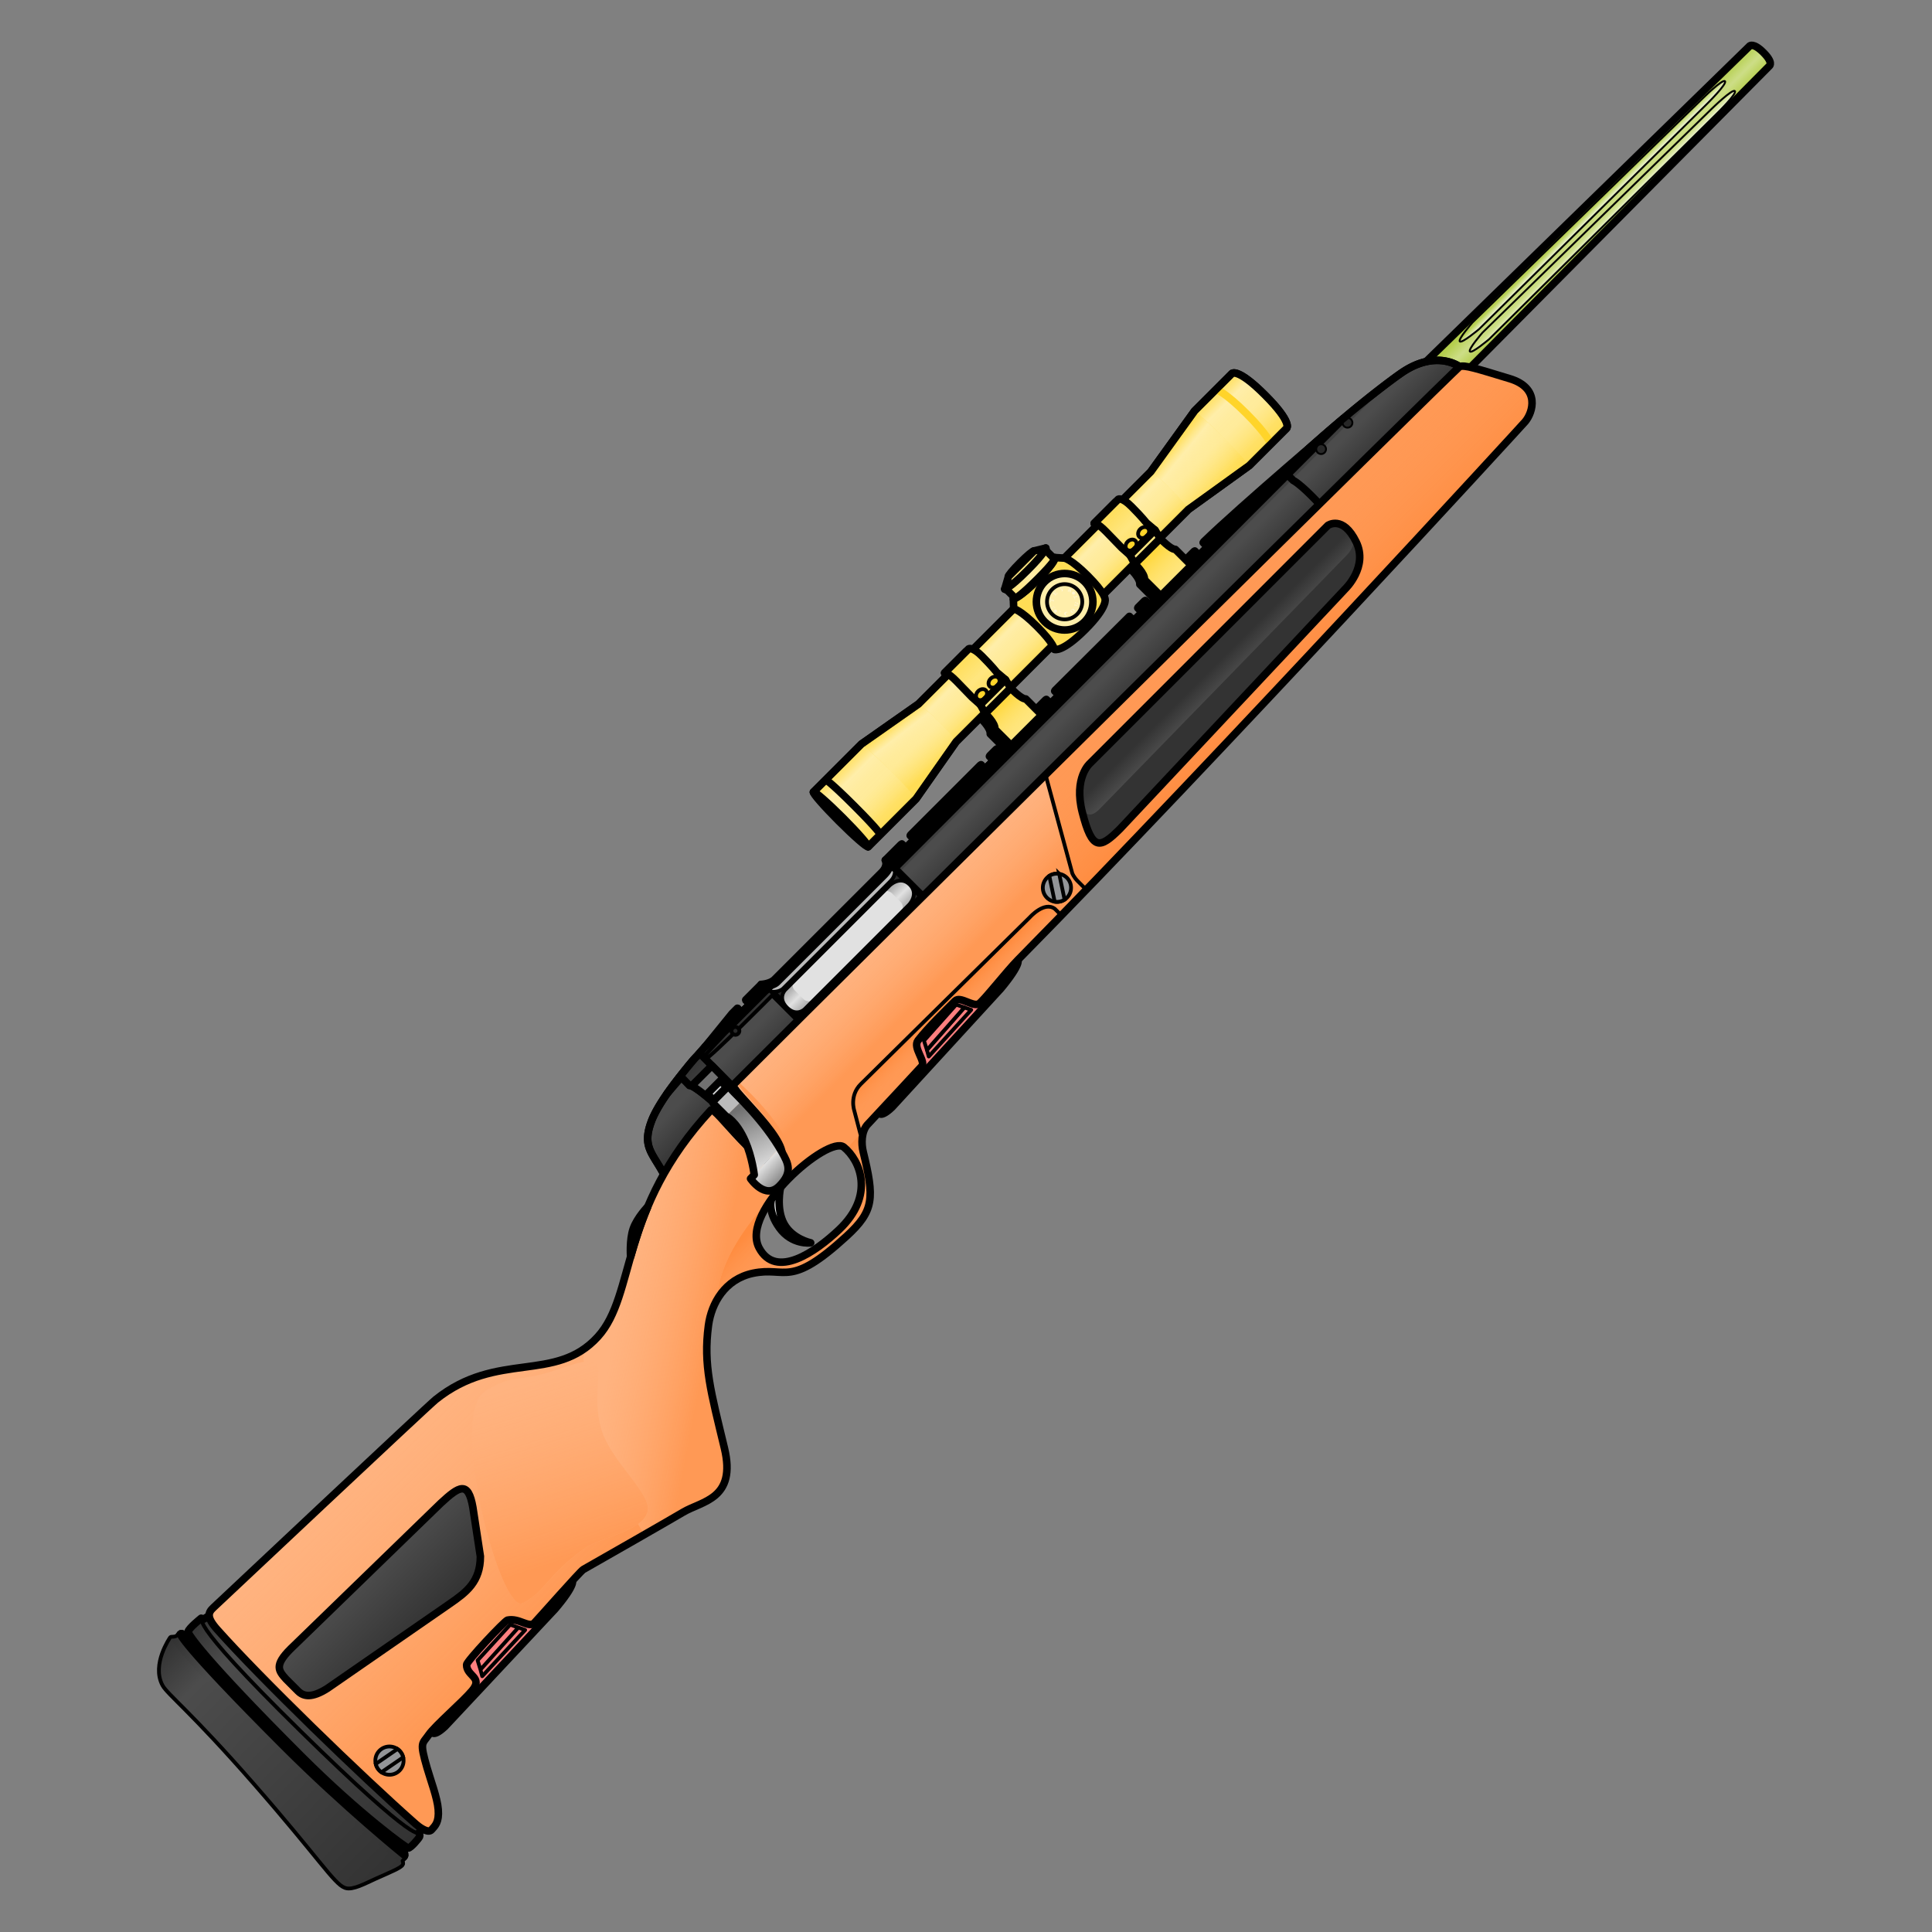 <svg xmlns="http://www.w3.org/2000/svg" xmlns:xlink="http://www.w3.org/1999/xlink" viewBox="0 0 256 256">
    <rect x="0" y="0" width="256" height="256" fill="#808080" stroke="none"/>
    <defs>
        <linearGradient id="innoGrad10">
            <stop offset="0" stop-color="#717171"/>
            <stop offset="1" stop-color="#e1e1e1"/>
        </linearGradient>
        <linearGradient id="innoGrad9">
            <stop offset="0" stop-color="#969696"/>
            <stop offset=".5" stop-color="#e1e1e1"/>
            <stop offset="1" stop-color="#969696"/>
        </linearGradient>
        <linearGradient id="innoGrad8">
            <stop offset="0" stop-color="#333"/>
            <stop offset="1" stop-color="#4c4c4c"/>
        </linearGradient>
        <linearGradient id="innoGrad7">
            <stop offset="0" stop-color="#333"/>
            <stop offset=".154" stop-color="#4c4c4c"/>
            <stop offset="1" stop-color="#333"/>
        </linearGradient>
        <linearGradient id="innoGrad6">
            <stop offset="0" stop-color="#ffd42a"/>
            <stop offset="1" stop-color="#ffe680" stop-opacity="0"/>
        </linearGradient>
        <linearGradient id="innoGrad4">
            <stop offset="0" stop-color="#fea" stop-opacity="0"/>
            <stop offset=".218" stop-color="#fea"/>
            <stop offset="1" stop-color="#fea" stop-opacity="0"/>
        </linearGradient>
        <linearGradient id="innoGrad5">
            <stop offset="0" stop-color="#ffd42a" stop-opacity=".502"/>
            <stop offset=".5" stop-color="#ffd42a" stop-opacity="0"/>
            <stop offset="1" stop-color="#ffd42a" stop-opacity=".502"/>
        </linearGradient>
        <linearGradient id="innoGrad3">
            <stop offset="0" stop-color="#f95" stop-opacity="0"/>
            <stop offset="1" stop-color="#ff7f2a" stop-opacity=".502"/>
        </linearGradient>
        <linearGradient id="innoGrad2">
            <stop offset="0" stop-color="#abc837" stop-opacity=".749"/>
            <stop offset=".5" stop-color="#abc837" stop-opacity="0"/>
            <stop offset="1" stop-color="#abc837" stop-opacity=".749"/>
        </linearGradient>
        <linearGradient id="innoGrad1">
            <stop offset="0" stop-color="#eef4d7" stop-opacity="0"/>
            <stop offset=".718" stop-color="#eef4d7" stop-opacity="0"/>
            <stop offset="1" stop-color="#eef4d7"/>
        </linearGradient>
        <linearGradient id="linearGradient1047" x1="236.042" x2="236.032" y1="121.196" y2="123.375" gradientUnits="userSpaceOnUse" xlink:href="#innoGrad1"/>
        <linearGradient id="linearGradient1057" x1="236.027" x2="236.027" y1="122.001" y2="124.78" gradientUnits="userSpaceOnUse" xlink:href="#innoGrad1"/>
        <linearGradient id="linearGradient1083" x1="243.021" x2="243.021" y1="122.354" y2="125.125" gradientUnits="userSpaceOnUse" xlink:href="#innoGrad2"/>
        <linearGradient id="linearGradient1162" x1="137.69" x2="137.69" y1="124.341" y2="134.958" gradientUnits="userSpaceOnUse" xlink:href="#innoGrad3"/>
        <linearGradient id="linearGradient1185" x1="107.655" x2="107.703" y1="134.885" y2="132.776" gradientUnits="userSpaceOnUse" xlink:href="#innoGrad3"/>
        <linearGradient id="linearGradient1209" x1="87.844" x2="87.894" y1="139.084" y2="135.345" gradientUnits="userSpaceOnUse" xlink:href="#innoGrad3"/>
        <linearGradient id="linearGradient1271" x1="129.801" x2="129.801" y1="123.849" y2="131.093" gradientUnits="userSpaceOnUse" xlink:href="#innoGrad3"/>
        <linearGradient id="linearGradient1201-5" x1="38.205" x2="37.94" y1="124.461" y2="147.648" gradientUnits="userSpaceOnUse" xlink:href="#innoGrad3"/>
        <linearGradient id="linearGradient1193-6" x1="78.012" x2="83.194" y1="130.149" y2="137.813" gradientUnits="userSpaceOnUse" xlink:href="#innoGrad3"/>
        <linearGradient id="linearGradient1325" x1="63.436" x2="55.198" y1="129.935" y2="145.85" gradientUnits="userSpaceOnUse" xlink:href="#innoGrad3"/>
        <linearGradient id="linearGradient1363" x1="178.719" x2="178.719" y1="109.063" y2="116.709" gradientUnits="userSpaceOnUse" xlink:href="#innoGrad4"/>
        <linearGradient id="linearGradient1373" x1="138.937" x2="138.167" y1="110.251" y2="116.193" gradientUnits="userSpaceOnUse" xlink:href="#innoGrad4"/>
        <linearGradient id="linearGradient1381" x1="125.448" x2="125.448" y1="109.063" y2="116.709" gradientUnits="userSpaceOnUse" xlink:href="#innoGrad4"/>
        <linearGradient id="linearGradient1389" x1="138.938" x2="138.938" y1="110.25" y2="115.52" gradientUnits="userSpaceOnUse" xlink:href="#innoGrad4"/>
        <linearGradient id="linearGradient1397" x1="171.406" x2="172.028" y1="110.251" y2="116.547" gradientUnits="userSpaceOnUse" xlink:href="#innoGrad4"/>
        <linearGradient id="linearGradient1405" x1="138.937" x2="138.938" y1="110.249" y2="115.52" gradientUnits="userSpaceOnUse" xlink:href="#innoGrad5"/>
        <linearGradient id="linearGradient1438" x1="152.406" x2="159.237" y1="109.078" y2="109.078" gradientUnits="userSpaceOnUse" xlink:href="#innoGrad5"/>
        <linearGradient id="linearGradient1461" x1="142.938" x2="142.938" y1="109.906" y2="115.142" gradientUnits="userSpaceOnUse" xlink:href="#innoGrad5"/>
        <linearGradient id="linearGradient1484" x1="143.171" x2="143.121" y1="115.521" y2="119.667" gradientUnits="userSpaceOnUse" xlink:href="#innoGrad6"/>
        <linearGradient id="linearGradient1507" x1="163.844" x2="163.844" y1="109.906" y2="115.113" gradientUnits="userSpaceOnUse" xlink:href="#innoGrad5"/>
        <linearGradient id="linearGradient1530" x1="163.844" x2="163.844" y1="115.586" y2="120.182" gradientUnits="userSpaceOnUse" xlink:href="#innoGrad6"/>
        <linearGradient id="linearGradient1560" x1="21.418" x2="21.754" y1="123.374" y2="155.142" gradientUnits="userSpaceOnUse" xlink:href="#innoGrad7"/>
        <linearGradient id="linearGradient1570" x1="22.36" x2="22.563" y1="123.672" y2="154.811" gradientUnits="userSpaceOnUse" xlink:href="#innoGrad7"/>
        <linearGradient id="linearGradient1578" x1="24.917" x2="25.187" y1="124.015" y2="154.213" gradientUnits="userSpaceOnUse" xlink:href="#innoGrad7"/>
        <linearGradient id="linearGradient1586" x1="88.282" x2="88.282" y1="125.301" y2="121.463" gradientUnits="userSpaceOnUse" xlink:href="#innoGrad8"/>
        <linearGradient id="linearGradient1626" x1="108.531" x2="108.531" y1="123.999" y2="120.665" gradientUnits="userSpaceOnUse" xlink:href="#innoGrad9"/>
        <linearGradient id="linearGradient1636" x1="98.771" x2="98.771" y1="119.377" y2="123.668" gradientUnits="userSpaceOnUse" xlink:href="#innoGrad8"/>
        <linearGradient id="linearGradient1670" x1="43.256" x2="43.293" y1="140.353" y2="132.587" gradientUnits="userSpaceOnUse" xlink:href="#innoGrad8"/>
        <linearGradient id="linearGradient1710" x1="152.532" x2="152.532" y1="128.248" y2="130.35" gradientUnits="userSpaceOnUse" xlink:href="#innoGrad8"/>
        <linearGradient id="linearGradient1718" x1="96.678" x2="94.556" y1="125.587" y2="131.678" gradientUnits="userSpaceOnUse" xlink:href="#innoGrad10"/>
        <linearGradient id="linearGradient1726" x1="94.106" x2="94.03" y1="134.566" y2="131.689" gradientUnits="userSpaceOnUse" xlink:href="#innoGrad10"/>
        <linearGradient id="linearGradient1755" x1="96.923" x2="96.923" y1="134.327" y2="131.581" gradientUnits="userSpaceOnUse" xlink:href="#innoGrad10"/>
    </defs>
    <g stroke-width=".746">
        <path fill="#333" stroke="#000000" stroke-linejoin="round" stroke-miterlimit="10" d="M22.938 124.396s-.224-.054-.275-.126c-.161-.224-.084-.598-.303-.598-.179 0-.341.074-.531 0-.191-.075-.411-.298-.411-.298s-3.084.552-3.716 2.683c-.272.917.132 3.778-.493 13.149-.649 9.739-1.375 12.671-.917 13.626.304.633 1.601 1 2.666 1.404 1.425.542 2.557 1.024 2.795.905.063-.031.094-.189.163-.245.15-.123.481.059.646-.086.262-.229.334-.77.334-.77l.297-.059z" transform="matrix(.948 -.948 .948 .948 -114.53 120.48)"/>
        <path fill="url(#linearGradient1560)" d="M21.754 155.142c-.239.119-1.371-.363-2.795-.905-1.065-.404-2.362-.771-2.666-1.404-.459-.955.268-3.887.917-13.626.625-9.371.221-12.231.493-13.149.632-2.131 3.716-2.683 3.716-2.683z" transform="matrix(.948 -.948 .948 .948 -114.53 120.48)"/>
        <path fill="url(#linearGradient1570)" d="M21.754 155.142c.063-.031.094-.189.163-.245.15-.123.481.059.646-.086l-.203-31.139c-.179 0-.341.074-.531 0-.191-.075-.411-.298-.411-.298s-.792-.416-.461 15.334c.286 13.664.797 16.434.797 16.434z" transform="matrix(.948 -.948 .948 .948 -114.53 120.48)"/>
        <path fill="#333" stroke="#000000" stroke-linejoin="round" stroke-miterlimit="10" d="M22.563 154.811c.262-.229.334-.77.334-.77l.297-.059-.256-29.586s-.224-.054-.275-.126c-.161-.224-.084-.598-.303-.598 0 0-.604.501-.609 15.036-.004 8.5.812 16.103.812 16.103z" transform="matrix(.948 -.948 .948 .948 -114.53 120.48)"/>
        <path fill="url(#linearGradient1578)" stroke="#000000" stroke-linejoin="round" stroke-miterlimit="10" d="M25.672 124.377l-.618-.112-.137-.25s-1.534-.173-1.853.021c-.168.103-.787 2.878-.783 16.588.002 8.29.941 13.846 1.037 13.926.203.17 1.411.063 1.578 0 .167-.063.292-.338.292-.338h.401z" transform="matrix(.948 -.948 .948 .948 -114.53 120.48)"/>
        <path fill="none" stroke="#000000" stroke-linejoin="round" stroke-miterlimit="10" stroke-width=".373" d="M25.054 124.266s-1.234-2.141-1.082 14.547c.152 16.688 1.215 15.4 1.215 15.4" transform="matrix(.948 -.948 .948 .948 -114.53 120.48)"/>
    </g>
    <g stroke="#000000" stroke-linejoin="round" stroke-miterlimit="10" stroke-width=".746">
        <path fill="#f1f2f2" d="M95.5 134.405s-1.799 1.137-2.281 2.782c-.482 1.645.531 3.188.531 3.188s-1.483-1.131-1.139-3.24c.344-2.109 1.495-2.569 1.495-2.569z" transform="matrix(.948 -.948 .948 .948 -114.53 120.48)"/>
        <path fill="#ff8080" d="M107.61 136.072s-.276.471 1.307.512l15.896-.688c3.188-.292 3.188-.813 3.188-.813v-2.479l-19.896-.458z" transform="matrix(.948 -.948 .948 .948 -114.53 120.48)"/>
        <path fill="#ff8080" stroke-width=".373" d="M121.25 135.313l-.312-.646-5.584.354-.333.583z" transform="matrix(.948 -.948 .948 .948 -114.53 120.48)"/>
        <path fill="#ff8080" stroke-width=".373" d="M120.938 134.667l-.375-.771-4.771.272-.438.853z" transform="matrix(.948 -.948 .948 .948 -114.53 120.48)"/>
        <path fill="#ff8080" d="M33.09 148.096s-.282.468 1.301.526l15.901-.521c3.19-.259 3.196-.78 3.196-.78l.026-2.479-19.89-.667z" transform="matrix(.948 -.948 .948 .948 -114.53 120.48)"/>
        <path fill="#ff8080" stroke-width=".373" d="M46.737 147.479l-.306-.648-5.587.295-.339.581zM46.431 146.831l-.367-.774-4.772.22-.448.849z" transform="matrix(.948 -.948 .948 .948 -114.53 120.48)"/>
    </g>
    <g stroke-width=".746">
        <path fill="#cdde87" d="M231.932 6.08s.474-.473 1.818.87.81 1.758.81 1.758l-39.63 39.955-5.623 1.496-.275-2.24z"/>
        <path fill="url(#linearGradient1083)" d="M243.021 122.354s.5 0 .5 1.417-.5 1.354-.5 1.354l-41.969.176-3.754-2.176 1.037-1.327z" transform="matrix(.948 -.948 .948 .948 -114.53 120.48)"/>
        <path fill="url(#linearGradient1047)" stroke="#000000" stroke-miterlimit="10" stroke-width=".186" d="M236.032 122.731s2.797.016 2.797.359c0 .343-2.797.328-2.797.328l-31.719-.188s-2.203-.188-2.203-.484 2.203-.438 2.203-.438z" transform="matrix(.948 -.948 .948 .948 -114.53 120.48)"/>
        <path fill="url(#linearGradient1057)" stroke="#000000" stroke-miterlimit="10" stroke-width=".186" d="M236.027 124.78s2.797.034 2.803-.31c.006-.344-2.79-.378-2.79-.378l-31.718-.379s-2.206.148-2.211.445c-.006.297 2.194.477 2.194.477z" transform="matrix(.948 -.948 .948 .948 -114.53 120.48)"/>
        <path fill="none" stroke="#000000" stroke-miterlimit="10" d="M243.021 122.354s.5 0 .5 1.417-.5 1.354-.5 1.354l-41.969.176-3.754-2.176 1.037-1.327z" transform="matrix(.948 -.948 .948 .948 -114.53 120.48)"/>
    </g>
    <g stroke-width=".746" transform="matrix(.948 -.948 .948 .948 -114.53 120.48)">
        <path fill="url(#linearGradient1586)" stroke="#000000" stroke-miterlimit="10" d="M88.282 125.301c.696-2.283.396-3.425 2.781-4.529 2.875-1.331 9.741-1.589 13.958-1.615v.294h1.168v-.296a89.99 89.99 0 0 1 2.343.033s.489.628 1.114.616l15 .002c.896-.021 1.146-.388 1.146-.388l54.961.124c8.172.228 14.239 1.139 15.334 1.375 3.875.833 4.244 3.584 4.244 3.584z"/>
        <path fill="#3f3f3f" d="M108.531 119.188s-.979.001-2.342.012v.252h-1.168v-.241c-2.214.024-4.9.071-6.25.166l.464.796 9.297.219v-1.204zM189.418 120.061c2.276.211 4.084.442 5.27.619h-68.897v-1.072z"/>
        <path fill="#3f3f3f" d="M125.791 119.418l54.961.124c3.293.092 6.244.294 8.666.52l-63.627-.454z"/>
        <path fill="#272727" stroke="#000000" stroke-miterlimit="10" d="M108.531 120.061h17.259v3.938h-17.259z"/>
        <path fill="#bbb" stroke="#000000" stroke-linejoin="round" stroke-miterlimit="10" stroke-width=".373" d="M108.531 120.061s.489.628 1.114.616l15 .002c.896-.021 1.146-.652 1.146-.652v-.874s-.25.631-1.146.652l-15-.002c-.625.012-1.114-.616-1.114-.616z"/>
        <path fill="url(#linearGradient1626)" d="M124.23 123.625h-14.583s-1.116 0-1.116-1.354 1.116-1.354 1.116-1.354h14.583s1.479 0 1.479 1.354-1.479 1.354-1.479 1.354z"/>
        <path fill="#e1e1e1" d="M123.854 122.832a.75.75 0 0 1-.75.75h-12.073a.75.75 0 0 1-.75-.75v-1.208a.75.75 0 0 1 .75-.75h12.073a.75.75 0 0 1 .75.75z"/>
        <path fill="none" stroke="#000000" stroke-miterlimit="10" stroke-width=".373" d="M124.23 123.625h-14.583s-1.116 0-1.116-1.354 1.116-1.354 1.116-1.354h14.583s1.479 0 1.479 1.354-1.479 1.354-1.479 1.354z"/>
        <path fill="#333" stroke="#000000" stroke-miterlimit="10" stroke-width=".373" d="M108.531 119.609v.781s-9 .047-9.297-.219v-.255c.172-.088 9.297-.307 9.297-.307z"/>
        <circle cx="103.302" cy="120.302" r=".385" fill="#272727" stroke="#000000" stroke-miterlimit="10" stroke-width=".373"/>
        <path fill="url(#linearGradient1636)" stroke="#000000" stroke-linejoin="round" stroke-miterlimit="10" d="M94.105 119.917l2.186-.167-.021 1.167c.396.25.542 3.458.542 3.458h2.39l.033-4.458s.14-.456-.464-.541c-.604-.085-4.666.541-4.666.541z"/>
        <path fill="#333" stroke="#000000" stroke-linejoin="round" stroke-miterlimit="10" d="M106.188 118.857h2.166l.177.331v.421h-5.49l-2.998-.312 4.228-.44h.75v.594h1.167zM170.23 118.847c4.896.063 18.348 1.153 18.348 1.153l-62.788.061-.081-1.214h2.166l.125.021v.594h1.168v-.594l.066-.021h9.746l.092.021v.594h1.168v-.594l.072-.021h.891l.088.021v.594h1.168v-.594l.072-.021h5.616l.05.021v.594h1.168v-.594l.074-.021 10.367.021v.594h1.168v-.594l.048-.021h.931l.072.021v.594h1.168v-.594l.088-.021h5.595l.071.021v.594h1.168v-.594z"/>
        <path fill="#333" stroke="#000000" stroke-linejoin="round" stroke-miterlimit="10" d="M125.709 118.847s-.168.583-1.064.603l-15-.002c-.625.012-1.292-.59-1.292-.59v.756h17.355v-.767z"/>
        <circle cx="184.891" cy="120.578" r=".484" fill="#272727" stroke="#000000" stroke-miterlimit="10" stroke-width=".186"/>
        <circle cx="188.578" cy="120.578" r=".484" fill="#272727" stroke="#000000" stroke-miterlimit="10" stroke-width=".186"/>
        <path fill="none" stroke="#000000" stroke-miterlimit="10" d="M180.752 119.542v1.255c.326 1.109.163 3.906.163 3.906"/>
        <path fill="none" stroke="#000000" stroke-miterlimit="10" d="M88.282 125.301c.696-2.283.396-3.425 2.781-4.529 2.875-1.331 9.741-1.589 13.958-1.615v.294h1.168v-.296a89.99 89.99 0 0 1 2.343.033s.489.628 1.114.616l15 .002c.896-.021 1.146-.388 1.146-.388l54.961.124c8.172.228 14.239 1.139 15.334 1.375 3.875.833 4.244 3.584 4.244 3.584z"/>
    </g>
    <g stroke-width=".746" transform="matrix(.948 -.948 .948 .948 -114.53 120.48)">
        <path fill="#ff7f2a" d="M96.063 124.125h3.343v9.125h-3.343z"/>
        <path fill="#ffb380" d="M26.509 124.126c.706.023 29.064.888 30.082 1 7.758.856 9.475 7.234 15.722 6.937 5.63-.269 10.313-7.438 23.75-7.938.618-.023-1 8.354 1.229 8.375 2.229.021 1.515-8.574 2.083-8.574 20.542-.009 100.494.429 100.956.575.462.146 1.086 1.379 2.666 4.333 1.504 2.812-.746 3.979-1.916 4.083-.41.037-44.955 1.958-73.08 2.166-1.624.012-5.383.473-5.813.334-.646-.209-.729-1.854-1.438-1.854-1.167 0-3.743-.038-5.354.167-.896.114-.896 2.036-1.542 2.063-4.616.188-7.736.271-7.935.291-.878.084-1.704.887-2.128 1.584-2.458 4.041-3.35 4.912-7.079 4.75-7.691-.334-6.295-2.104-9.118-3.948-2.385-1.558-5.022-.799-6.761.531-3.146 2.406-4.476 4.82-7.458 9.688-2.719 4.438-5.261 2.125-7.375 1.594-1.136-.285-9.178-2.469-10.969-2.969-.336-.094-6.681.313-7.156.313-.77.001-.688-1.417-1.682-2.07-.233-.153-5.719.012-5.974.257-.823.792.323 2.042-1.435 2.195-1.451.127-5.024-.153-6.128.055s-1.095-.188-2.407 2.188c-.622 1.125-1.378 2.814-2.125 3.688-.828.969-1.351.927-1.891.958-.54.031-.68-1.124-.703-1.489-.454-7.25-.656-21.031-.282-27.489.096-1.632.555-1.817 1.261-1.794zm70.116 17.312c4.979.146 6.349-3.407 6.128-5.438-.208-1.917-11.753-2.833-12.962 1.125-1.036 3.393 3.665 4.22 6.834 4.313z"/>
        <path fill="url(#linearGradient1271)" d="M26.509 124.126c.706.023 29.064.888 30.082 1 7.758.856 9.475 7.234 15.722 6.937 5.63-.269 10.313-7.438 23.75-7.938.618-.023-1 8.354 1.229 8.375 2.229.021 1.515-8.574 2.083-8.574 20.542-.009 100.494.429 100.956.575.462.146 1.086 1.379 2.666 4.333 1.504 2.812-.746 3.979-1.916 4.083-.41.037-44.955 1.958-73.08 2.166-1.624.012-5.383.473-5.813.334-.646-.209-.729-1.854-1.438-1.854-1.167 0-3.743-.038-5.354.167-.896.114-.896 2.036-1.542 2.063-4.616.188-7.736.271-7.935.291-.878.084-1.704.887-2.128 1.584-2.458 4.041-3.35 4.912-7.079 4.75-7.691-.334-6.295-2.104-9.118-3.948-2.385-1.558-5.022-.799-6.761.531-3.146 2.406-4.476 4.82-7.458 9.688-2.719 4.438-5.261 2.125-7.375 1.594-1.136-.285-9.178-2.469-10.969-2.969-.336-.094-6.681.313-7.156.313-.77.001-.688-1.417-1.682-2.07-.233-.153-5.719.012-5.974.257-.823.792.323 2.042-1.435 2.195-1.451.127-5.024-.153-6.128.055s-1.095-.188-2.407 2.188c-.622 1.125-1.378 2.814-2.125 3.688-.828.969-1.351.927-1.891.958-.54.031-.68-1.124-.703-1.489-.454-7.25-.656-21.031-.282-27.489.096-1.632.555-1.817 1.261-1.794zm70.116 17.312c4.979.146 6.349-3.407 6.128-5.438-.208-1.917-11.753-2.833-12.962 1.125-1.036 3.393 3.665 4.22 6.834 4.313z"/>
        <path fill="#f95" d="M137.859 132.828l5.017-8.75c27.737.138 57.175.333 57.454.422.462.146 1.086 1.379 2.666 4.333 1.504 2.812-.746 3.979-1.916 4.083-.365.033-35.78 1.563-63.39 2.042v-1.209c0-.546.169-.921.169-.921z"/>
        <path fill="url(#linearGradient1162)" stroke="#000000" stroke-linejoin="round" stroke-miterlimit="10" stroke-width=".373" d="M137.859 132.828l5.017-8.75c27.737.138 57.175.333 57.454.422.462.146 1.086 1.379 2.666 4.333 1.504 2.812-.746 3.979-1.916 4.083-.365.033-35.78 1.563-63.39 2.042v-1.209c0-.546.169-.921.169-.921z"/>
        <path fill="#f95" d="M95.592 124.125c.811-.023-1.314 8.354 1.614 8.375 2.927.021 1.99-8.574 2.735-8.574 0 0 .597 9.394-2.733 9.531-3.329.137-1.616-9.332-1.616-9.332zM134.154 135.016c-2.119.03-4.178.053-6.154.067-1.624.012-5.383.473-5.813.334-.646-.209-.729-1.854-1.438-1.854-1.167 0-3.743-.038-5.354.167-.896.114-.896 2.036-1.542 2.063-4.616.188-8.811.407-9.01.427l1.188-2.031s.688-1.41 2.313-1.406c2.063.005 23.5.156 23.5.156s2.121-.125 2.311 1.156v.921z"/>
        <path fill="url(#linearGradient1185)" stroke="#000000" stroke-linejoin="round" stroke-miterlimit="10" stroke-width=".373" d="M134.154 135.016c-2.119.03-4.178.053-6.154.067-1.624.012-5.383.473-5.813.334-.646-.209-.729-1.854-1.438-1.854-1.167 0-3.743-.038-5.354.167-.896.114-.896 2.036-1.542 2.063-4.616.188-8.811.407-9.01.427l1.188-2.031s.688-1.41 2.313-1.406c2.063.005 23.5.156 23.5.156s2.121-.125 2.311 1.156v.921z"/>
        <path fill="#ffb380" d="M61.741 149.143c-2.645-.715-5.69-1.546-6.71-1.83-.336-.094-6.681.313-7.156.313-.77.001-.688-1.417-1.682-2.07-.233-.153-5.719.012-5.974.257-.823.792.323 2.042-1.435 2.195-1.451.127-5.024-.153-6.128.055s-1.095-.188-2.407 2.188c-.622 1.125-1.378 2.814-2.125 3.688-.828.969-1.351.927-1.891.958-.54.031-.68-1.124-.703-1.489-.454-7.25-.656-21.031-.282-27.489.095-1.629.554-1.814 1.259-1.791.705.023 29.064.888 30.082 1 6.879.759 9.009 5.86 13.758 6.799l-5.93 6.783z"/>
        <path fill="url(#linearGradient1201-5)" d="M61.741 149.143c-2.645-.715-5.69-1.546-6.71-1.83-.336-.094-6.681.313-7.156.313-.77.001-.688-1.417-1.682-2.07-.233-.153-5.719.012-5.974.257-.823.792.323 2.042-1.435 2.195-1.451.127-5.024-.153-6.128.055s-1.095-.188-2.407 2.188c-.622 1.125-1.378 2.814-2.125 3.688-.828.969-1.351.927-1.891.958-.54.031-.68-1.124-.703-1.489-.454-7.25-.656-21.031-.282-27.489.095-1.629.554-1.814 1.259-1.791.705.023 29.064.888 30.082 1 6.879.759 9.009 5.86 13.758 6.799l-5.93 6.783z"/>
        <path fill="#ffb380" d="M70.349 131.925c.607.12 1.256.172 1.964.138 5.63-.269 10.313-7.438 23.75-7.938l-1.427 10.363s-3.41-.086-6.759.887-4.684 2.438-4.684 2.438a6.977 6.977 0 0 0-2.36 1.188c-3.146 2.406-4.476 4.82-7.458 9.688-2.719 4.438-5.261 2.125-7.375 1.594-.489-.123-2.259-.598-4.259-1.139l2.676-10.434z"/>
        <path fill="url(#linearGradient1193-6)" d="M70.349 131.925c.607.12 1.256.172 1.964.138 5.63-.269 10.313-7.438 23.75-7.938l-1.427 10.363s-3.41-.086-6.759.887-4.684 2.438-4.684 2.438a6.977 6.977 0 0 0-2.36 1.188c-3.146 2.406-4.476 4.82-7.458 9.688-2.719 4.438-5.261 2.125-7.375 1.594-.489-.123-2.259-.598-4.259-1.139l2.676-10.434z"/>
        <path fill="url(#linearGradient1209)" d="M105.919 136.083c-.878.084-1.704.887-2.128 1.584-2.458 4.041-3.35 4.912-7.079 4.75-7.691-.334-6.295-2.104-9.118-3.948-1.46-.953-3.015-1.039-4.4-.656 0 0 1.335-1.465 4.684-2.438 3.349-.973 6.759-.887 6.759-.887-2.33.291-4.373 1.093-4.844 2.637-1.036 3.393 3.664 4.22 6.833 4.313 4.979.146 6.349-3.407 6.128-5.438l.393.313 1.698-.094z"/>
        <path fill="#ffb380" d="M70.25 133.792c-.042-1.042-2.249-1.749-4.292-2.917-2.38-1.361-2.609-2.343-5.375-2.875-4.332-.833-14.408 16.602-12.166 17.417 2.25.818 3.758-.236 8.125.5 1.966.331 5.309 2.894 7.042 1.833 1.556-.951.892-6.034 2.517-8.993 1.625-2.959 4.191-3.923 4.149-4.965z"/>
        <path fill="url(#linearGradient1325)" d="M70.25 133.792c-.042-1.042-2.249-1.749-4.292-2.917-2.38-1.361-2.609-2.343-5.375-2.875-4.332-.833-14.408 16.602-12.166 17.417 2.25.818 3.758-.236 8.125.5 1.966.331 5.309 2.894 7.042 1.833 1.556-.951.892-6.034 2.517-8.993 1.625-2.959 4.191-3.923 4.149-4.965z"/>
        <path fill="#ffb380" stroke="#000000" stroke-linejoin="round" stroke-miterlimit="10" d="M80.193 128.76c1.392-.771 2.929-1.578 4.698-2.298 0 0-1.51.022-2.553.522s-2.145 1.776-2.145 1.776z"/>
        <circle cx="135.774" cy="132.771" r="1.396" fill="#939598" stroke="#000000" stroke-miterlimit="10" stroke-width=".373"/>
        <path fill="#939598" stroke="#000000" stroke-miterlimit="10" stroke-width=".373" d="M134.645 133.586c.197.274.49.475.832.549l1.426-2.179a1.396 1.396 0 0 0-.834-.548z"/>
        <circle cx="28.125" cy="147.125" r="1.396" fill="#939598" stroke="#000000" stroke-miterlimit="10" stroke-width=".373"/>
        <path fill="#939598" stroke="#000000" stroke-miterlimit="10" stroke-width=".373" d="M26.938 146.397a1.386 1.386 0 0 0-.185.979l2.561.475c.175-.288.247-.636.183-.98z"/>
        <path fill="url(#linearGradient1670)" stroke="#000000" stroke-miterlimit="10" d="M29 132.406l20.688.313c2.531.094 3.5.344 1.969 2.531l-2.906 3.956c-1.772 1.772-3.477 1.525-5.438 1.169l-14.469-2.634c-1.781-.397-2.25-1.085-2.25-1.866v-1.688c.062-1.093.125-1.781 2.406-1.781z"/>
        <path fill="#333" d="M146.781 126.384l33.25-.001s1.794.309.822 3.136c-.885 2.575-4.01 2.513-4.01 2.513l-32.538 1.031c-2.837 0-3.485-.414-1.493-3.781 1.813-3.063 3.969-2.898 3.969-2.898z"/>
        <path fill="url(#linearGradient1710)" d="M144.306 130.25l34.976-.469c1.86-.072 1.826-1.28 1.826-1.28.264-1.889-1.076-2.119-1.076-2.119l-33.25.001s-1.462-.111-2.99 1.559c-.001.001-2.026 2.342.514 2.308z"/>
        <path fill="none" stroke="#000000" stroke-miterlimit="10" d="M146.781 126.384l33.25-.001s1.794.309.822 3.136c-.885 2.575-4.01 2.513-4.01 2.513l-32.538 1.031c-2.837 0-3.485-.414-1.493-3.781 1.813-3.063 3.969-2.898 3.969-2.898z"/>
        <path fill="none" stroke="#000000" stroke-linejoin="round" stroke-miterlimit="10" d="M26.509 124.126c.706.023 29.064.888 30.082 1 7.758.856 9.475 7.234 15.722 6.937 5.63-.269 10.313-7.438 23.75-7.938.618-.023-1 8.354 1.229 8.375 2.229.021 1.515-8.574 2.083-8.574 20.542-.009 100.494.429 100.956.575.462.146 1.086 1.379 2.666 4.333 1.504 2.812-.746 3.979-1.916 4.083-.41.037-44.955 1.958-73.08 2.166-1.624.012-5.383.473-5.813.334-.646-.209-.729-1.854-1.438-1.854-1.167 0-3.743-.038-5.354.167-.896.114-.896 2.036-1.542 2.063-4.616.188-7.736.271-7.935.291-.878.084-1.704.887-2.128 1.584-2.458 4.041-3.35 4.912-7.079 4.75-7.691-.334-6.295-2.104-9.118-3.948-2.385-1.558-5.022-.799-6.761.531-3.146 2.406-4.476 4.82-7.458 9.688-2.719 4.438-5.261 2.125-7.375 1.594-1.136-.285-9.178-2.469-10.969-2.969-.336-.094-6.681.313-7.156.313-.77.001-.688-1.417-1.682-2.07-.233-.153-5.719.012-5.974.257-.823.792.323 2.042-1.435 2.195-1.451.127-5.024-.153-6.128.055s-1.095-.188-2.407 2.188c-.622 1.125-1.378 2.814-2.125 3.688-.828.969-1.351.927-1.891.958-.54.031-.68-1.124-.703-1.489-.454-7.25-.656-21.031-.282-27.489.096-1.632.555-1.817 1.261-1.794zm70.116 17.312c4.979.146 6.349-3.407 6.128-5.438-.208-1.917-11.753-2.833-12.962 1.125-1.036 3.393 3.665 4.22 6.834 4.313z"/>
    </g>
    <g stroke-width=".746">
        <path fill="#717171" stroke="#000000" stroke-linejoin="round" stroke-miterlimit="10" d="M99.226 121.087l-.024 3.288h-2.39s-.117-2.567-.424-3.288z" transform="matrix(.948 -.948 .948 .948 -114.53 120.48)"/>
        <path fill="url(#linearGradient1718)" d="M98.898 125.609c-.026 1.432-.142 3.729-.696 5.949l-3.646.12s1.091-1.376 1.725-2.991c.797-2.031.396-3.101.396-3.101z" transform="matrix(.948 -.948 .948 .948 -114.53 120.48)"/>
        <path fill="url(#linearGradient1726)" stroke="url(#linearGradient1755)" stroke-miterlimit="10" stroke-width=".037" d="M98.203 131.559a16.38 16.38 0 0 1-.125.471c-.338 1.205-.625 2.191-2.578 2.183-1.953-.008-1.47-2.524-1.47-2.524z" transform="matrix(.948 -.948 .948 .948 -114.53 120.48)"/>
        <path fill="#bbb" d="M98.356 145.803c-.696-.722-1.19-1.197-1.31-1.343-.362-.45-.614-.507-.89-.22l-1.58 1.58s-.301.154.148.564l1.504 1.505z"/>
        <path fill="#d1d3d4" stroke="#000000" stroke-miterlimit="10" d="M96.938 122.731h1.833v.937h-1.833z" transform="matrix(.948 -.948 .948 .948 -114.53 120.48)"/>
        <path fill="none" stroke="#000000" stroke-linejoin="round" stroke-miterlimit="10" d="M96.896 123.625h1.667c.297-.005.4.157.354.585-.046.428.146 4.305-.838 7.819-.338 1.205-.625 2.191-2.578 2.183-1.953-.008-1.47-2.524-1.47-2.524l.526-.009s1.091-1.376 1.725-2.991c.797-2.031.396-3.101.396-3.101V124c-.022-.453.218-.375.218-.375z" transform="matrix(.948 -.948 .948 .948 -114.53 120.48)"/>
    </g>
    <g stroke-width=".746" transform="matrix(.948 -.948 .948 .948 -114.53 120.48)">
        <path fill="#ffd42a" stroke="#000000" stroke-linejoin="round" stroke-miterlimit="10" d="M167.042 119.627h-4.271v-2.271c.479-.396.417-1.771.417-1.771h3.563zM146.136 119.627h-4.271v-2.271c.479-.396.417-1.771.417-1.771h3.563zM145.938 109.906l-3.834 1.823.834-1.823zM163.844 109.906h3l-3.833 1.823z"/>
        <path fill="#ffe680" stroke="#000000" stroke-linejoin="round" stroke-miterlimit="10" d="M125.448 116.709h6.708l6.781-1.188h32.469l7.313 1.188h5.239s.792 0 .792-3.823-.792-3.823-.792-3.823h-5.239l-7.313 1.188h-32.469l-6.781-1.188h-6.708z"/>
        <path fill="url(#linearGradient1405)" d="M125.448 116.709h6.708l6.781-1.188h32.469l7.313 1.188h5.239s.792 0 .792-3.823-.792-3.823-.792-3.823h-5.239l-7.313 1.188h-32.469l-6.781-1.188h-6.708z"/>
        <path fill="url(#linearGradient1363)" d="M178.719 109.063h5.239s.792 0 .792 3.823-.792 3.823-.792 3.823h-5.239s.156-.709.156-3.823-.156-3.823-.156-3.823z"/>
        <path fill="url(#linearGradient1373)" d="M138.938 110.25l-6.781-1.188s.156.709.156 3.823-.156 3.823-.156 3.823l6.781-1.188s.188-.479.188-2.636-.188-2.634-.188-2.634z"/>
        <path fill="url(#linearGradient1381)" d="M132.156 116.709s.156-.709.156-3.823-.156-3.823-.156-3.823h-6.708v7.646z"/>
        <ellipse cx="125.448" cy="112.886" fill="#ffe680" stroke="#000000" stroke-linejoin="round" stroke-miterlimit="10" rx=".261" ry="3.823"/>
        <path fill="none" stroke="#000000" stroke-miterlimit="10" d="M127.167 109.063s.167.5.167 3.823-.167 3.823-.167 3.823"/>
        <path fill="url(#linearGradient1389)" d="M171.406 115.521s.188-.479.188-2.636-.188-2.636-.188-2.636h-32.469s.188.479.188 2.636-.188 2.636-.188 2.636z"/>
        <path fill="url(#linearGradient1397)" d="M178.719 109.063s.156.709.156 3.823-.156 3.823-.156 3.823l-7.313-1.188s.188-.479.188-2.636-.188-2.636-.188-2.636z"/>
        <path fill="none" stroke="#ffd42a" stroke-miterlimit="10" d="M181.734 109.063s.422.834.422 3.823-.422 3.823-.422 3.823"/>
        <path fill="none" stroke="#000000" stroke-linejoin="round" stroke-miterlimit="10" d="M125.448 116.709h6.708l6.781-1.188h32.469l7.313 1.188h5.239s.792 0 .792-3.823-.792-3.823-.792-3.823h-5.239l-7.313 1.188h-32.469l-6.781-1.188h-6.708z"/>
        <path fill="#fd5" stroke="#000000" stroke-linejoin="round" stroke-miterlimit="10" d="M152.25 110.25l.656-.703s.578.359 3.086.359 2.711-.359 2.711-.359l.625.703s.406.484.406 2.878-.406 2.81-.406 2.81-.297.771-3.539.771-3.539-.771-3.539-.771.391-.432.391-2.81-.391-2.878-.391-2.878z"/>
        <circle cx="156.3" cy="113.321" r="2.793" fill="#fea" stroke="#000000" stroke-miterlimit="10"/>
        <circle cx="156.3" cy="113.321" r="1.742" fill="#fea" stroke="#000000" stroke-miterlimit="10" stroke-width=".373"/>
        <path fill="#fea" d="M152.906 109.547l.188-.188v-.828l-.098-.281h5.741l-.155.281v.828l.121.188s-.016.359-2.711.359-3.086-.359-3.086-.359z"/>
        <path fill="url(#linearGradient1438)" stroke="#000000" stroke-linejoin="round" stroke-miterlimit="10" d="M152.906 109.547l.188-.188v-.828l-.098-.281h5.741l-.155.281v.828l.121.188s-.016.359-2.711.359-3.086-.359-3.086-.359z"/>
        <ellipse cx="155.922" cy="107.633" fill="#ffe680" stroke="#000000" stroke-linejoin="round" stroke-miterlimit="10" rx="1.797" ry=".164"/>
        <path fill="#ffe680" stroke="#000000" stroke-linejoin="round" stroke-miterlimit="10" d="M154.125 107.633l-1.129.617s.285.281 2.871.281 2.87-.281 2.87-.281l-1.019-.617z"/>
        <path fill="none" stroke="#000000" stroke-miterlimit="10" stroke-width=".186" d="M153.094 109.359s.531.188 2.898.188 2.59-.188 2.59-.188"/>
        <g fill="#fff6d5" stroke-width=".8" transform="matrix(.932 0 0 .932 10.596 7.682)">
            <path d="M155.319 113.775a.206.206 0 0 1-.084.031l-.005-.021-.001-.003c.042-.029.084-.098.021-.136-.095-.058-.146.509-.332.055-.001-.014-.003-.021.009-.025.022-.011.05-.018.074-.025l.009.026c-.12.098.028.225.063.142.057-.12.246-.404.246-.044-.006.004 0-.019 0 0zM155.759 114.297c-.014.045-.021.087-.062.066.015-.244-.464.062-.143.204l-.012.008c-.387-.013-.116-.722.217-.278-.002.006-.012-.016 0 0zM156.05 114.61c.01-.249.434-.236.42.02-.015.274-.433.238-.42-.02zm.208-.153c-.227-.013-.012.705.115.116-.042-.062-.018-.111-.115-.116zM156.763 114.395l-.014-.019c.053-.035.117-.077.164-.106l.011.014.001.002c-.036.034-.053.049-.01.09l.015.023.015.019.027.043.044.059c.126.169.182-.128.045-.287-.019-.025-.045-.016-.063.004l-.004.001-.012-.019.02-.013.048-.029a.157.157 0 0 1 .047-.034c.009.008.026.144.084.198.164.243-.201.356-.332.078-.043-.062-.032-.043-.086-.024zM157.262 113.891l.006-.017c.035-.012.054-.047.058-.087l.012-.034.022-.062.031-.085.004-.017c-.007-.02-.023-.009-.012-.03 0-.027.067.012.085.021l.014.006c-.034-.01-.092.079-.036.138l.081.03.087.031.036.014c.071.025.123-.032-.005.162l-.002-.001c-.05-.075-.085-.149-.223-.157-.127-.044-.06.074-.06.141-.037.031-.071-.027-.098-.053zM154.908 112.781a.227.227 0 0 1 .086.024l-.008.02-.002.003c-.049 0-.126.031-.098.098.043.104.417-.327.302.151-.008.011-.011.019-.022.015-.021-.011-.051-.016-.074-.023l.008-.026c.148-.012.115-.199.032-.152-.114.063-.444.174-.224-.11.007.001-.012.015 0 0zM155.229 112.247l.014-.011c.036.012.072-.013.095-.044l.027-.022.053-.041.071-.056.012-.013c.007-.021-.015-.018.006-.032.018-.018.051.045.062.063l.009.012c-.014-.021-.121.013-.104.099l.053.068.059.072.023.03c.042.058.125.036-.09.135l-.001-.002c0-.092.005-.172-.107-.25-.083-.107-.089.036-.124.088-.051.008-.048-.058-.058-.096zM156.049 111.835c.103 0 .205-.003.308-.015.056-.002.079.008.062.078l.001.012c.002.007-.002.009-.012.006-.014 0-.026-.024-.03-.037-.06-.107-.175-.011-.175.083l.002.037c.076.008.123.003.135-.07h.018c.006.05.006.101.01.15l-.021.001c-.022-.078-.059-.068-.14-.054.008.042.006.09.008.131 0 .109.281-.092.237-.051l-.008.056-.004.033c-.111.013-.226.008-.337.016l-.035.003-.001-.021c.045-.015.075-.007.064-.063l-.007-.11-.001-.033-.004-.047-.001-.033-.005-.037c-.001-.014-.055-.007-.064-.035zM156.98 111.956a.151.151 0 0 1 .035.02l.01.008c.04.02.072.053.113.073a.041.041 0 0 1-.011.019.17.17 0 0 1-.027-.01.032.032 0 0 0-.021-.008l-.003.003c-.013.1-.026.173.048.165a.28.28 0 0 1 .065-.027l.045-.024c.033-.014-.077-.118.043-.025a.057.057 0 0 0 .018.012l.004.002c.021.011.04.01.018.034l-.004-.001c-.044-.019-.113.015-.152.04-.041.016-.064.016-.086.043l-.014.021-.004.006c-.021.02-.035.052-.049.077 0 .024.083.074.001.038l-.025-.019-.018-.013-.028-.017-.021-.013c-.012-.012-.034-.018-.048-.027.014-.024.019-.039.062.003.017.008.053-.065.063-.086.021-.033.007-.134.004-.168l.001-.051c0-.033-.034-.052-.019-.075.006.001-.001.002 0 0zM157.354 112.759c.047.033.049.07.126.006l.032-.012.025-.011.016-.005c.048-.018.103-.038.124-.068-.018-.022-.015-.035.008-.038h.003c.016.026.026.057.036.085l.015.033c.092.175-.092.255-.212.3-.027.034-.028.072-.046.081l-.002-.005-.004-.015-.005-.011a.41.41 0 0 0-.018-.049c0-.028-.03-.021-.001-.046.075-.092.194-.193.022-.15l-.052.019c-.005.035.017.092-.022.053-.016-.049-.021-.076-.044-.119a.16.16 0 0 1-.019-.042.094.094 0 0 1 .018-.006c.005.003-.003 0 0 0zm.225.053c.076.17.147.048.13-.05l-.037.015-.022.008-.029.012a.3.3 0 0 0-.042.015z"/>
            <circle cx="154.951" cy="113.362" r=".164"/>
            <circle cx="157.648" cy="113.362" r=".164"/>
        </g>
        <path fill="#ffe680" d="M142.938 109.906h3.375s.406.094.406 1.427c0 1.433-.095 2.19-.095 2.19l.095 1.102h-3.5l-.065-1.101s.016-.878.034-2.191c.018-1.313-.25-1.427-.25-1.427z"/>
        <path fill="url(#linearGradient1461)" stroke="#000000" stroke-linejoin="round" stroke-miterlimit="10" d="M142.938 109.906h3.375s.406.094.406 1.427c0 1.433-.095 2.19-.095 2.19l.095 1.102h-3.5l-.065-1.101s.016-.878.034-2.191c.018-1.313-.25-1.427-.25-1.427z"/>
        <ellipse cx="144" cy="114.003" fill="#ffd42a" stroke="#000000" stroke-miterlimit="10" stroke-width=".373" rx=".604" ry=".479"/>
        <ellipse cx="145.75" cy="114.003" fill="#ffd42a" stroke="#000000" stroke-miterlimit="10" stroke-width=".373" rx=".604" ry=".479"/>
        <path fill="#ffe680" stroke="#000000" stroke-linejoin="round" stroke-miterlimit="10" d="M146.719 114.625h-3.5l-.281.961h3.562z"/>
        <path fill="#ffe680" d="M142.521 119.627h4.271v-2.229c-.354-.354-.292-1.813-.292-1.813h-3.563s.062 1.375-.417 1.771v2.271z"/>
        <path fill="url(#linearGradient1484)" stroke="#000000" stroke-linejoin="round" stroke-miterlimit="10" d="M142.521 119.627h4.271v-2.229c-.354-.354-.292-1.813-.292-1.813h-3.563s.062 1.375-.417 1.771v2.271z"/>
        <path fill="none" stroke="#000000" stroke-miterlimit="10" d="M141.864 117.357h.657"/>
        <path fill="#ffe680" d="M163.844 109.906h3.375s.406.094.406 1.427c0 1.433-.095 2.19-.095 2.19l.095 1.102h-3.5l-.065-1.101s.016-.878.034-2.191c.018-1.313-.25-1.427-.25-1.427z"/>
        <path fill="url(#linearGradient1507)" stroke="#000000" stroke-linejoin="round" stroke-miterlimit="10" d="M163.844 109.906h3.375s.406.094.406 1.427c0 1.433-.095 2.19-.095 2.19l.095 1.102h-3.5l-.065-1.101s.016-.878.034-2.191c.018-1.313-.25-1.427-.25-1.427z"/>
        <ellipse cx="164.906" cy="114.003" fill="#ffd42a" stroke="#000000" stroke-miterlimit="10" stroke-width=".373" rx=".604" ry=".479"/>
        <ellipse cx="166.656" cy="114.003" fill="#ffd42a" stroke="#000000" stroke-miterlimit="10" stroke-width=".373" rx=".604" ry=".479"/>
        <path fill="#ffe680" stroke="#000000" stroke-linejoin="round" stroke-miterlimit="10" d="M167.625 114.625h-3.5l-.281.961h3.562z"/>
        <path fill="#ffe680" d="M163.427 119.627h4.271v-2.229c-.354-.354-.292-1.813-.292-1.813h-3.563s.062 1.375-.417 1.771v2.271z"/>
        <path fill="url(#linearGradient1530)" stroke="#000000" stroke-linejoin="round" stroke-miterlimit="10" d="M163.427 119.627h4.271v-2.229c-.354-.354-.292-1.813-.292-1.813h-3.563s.062 1.375-.417 1.771v2.271z"/>
        <path fill="none" stroke="#000000" stroke-miterlimit="10" d="M162.771 117.357h.656"/>
    </g>
</svg>

